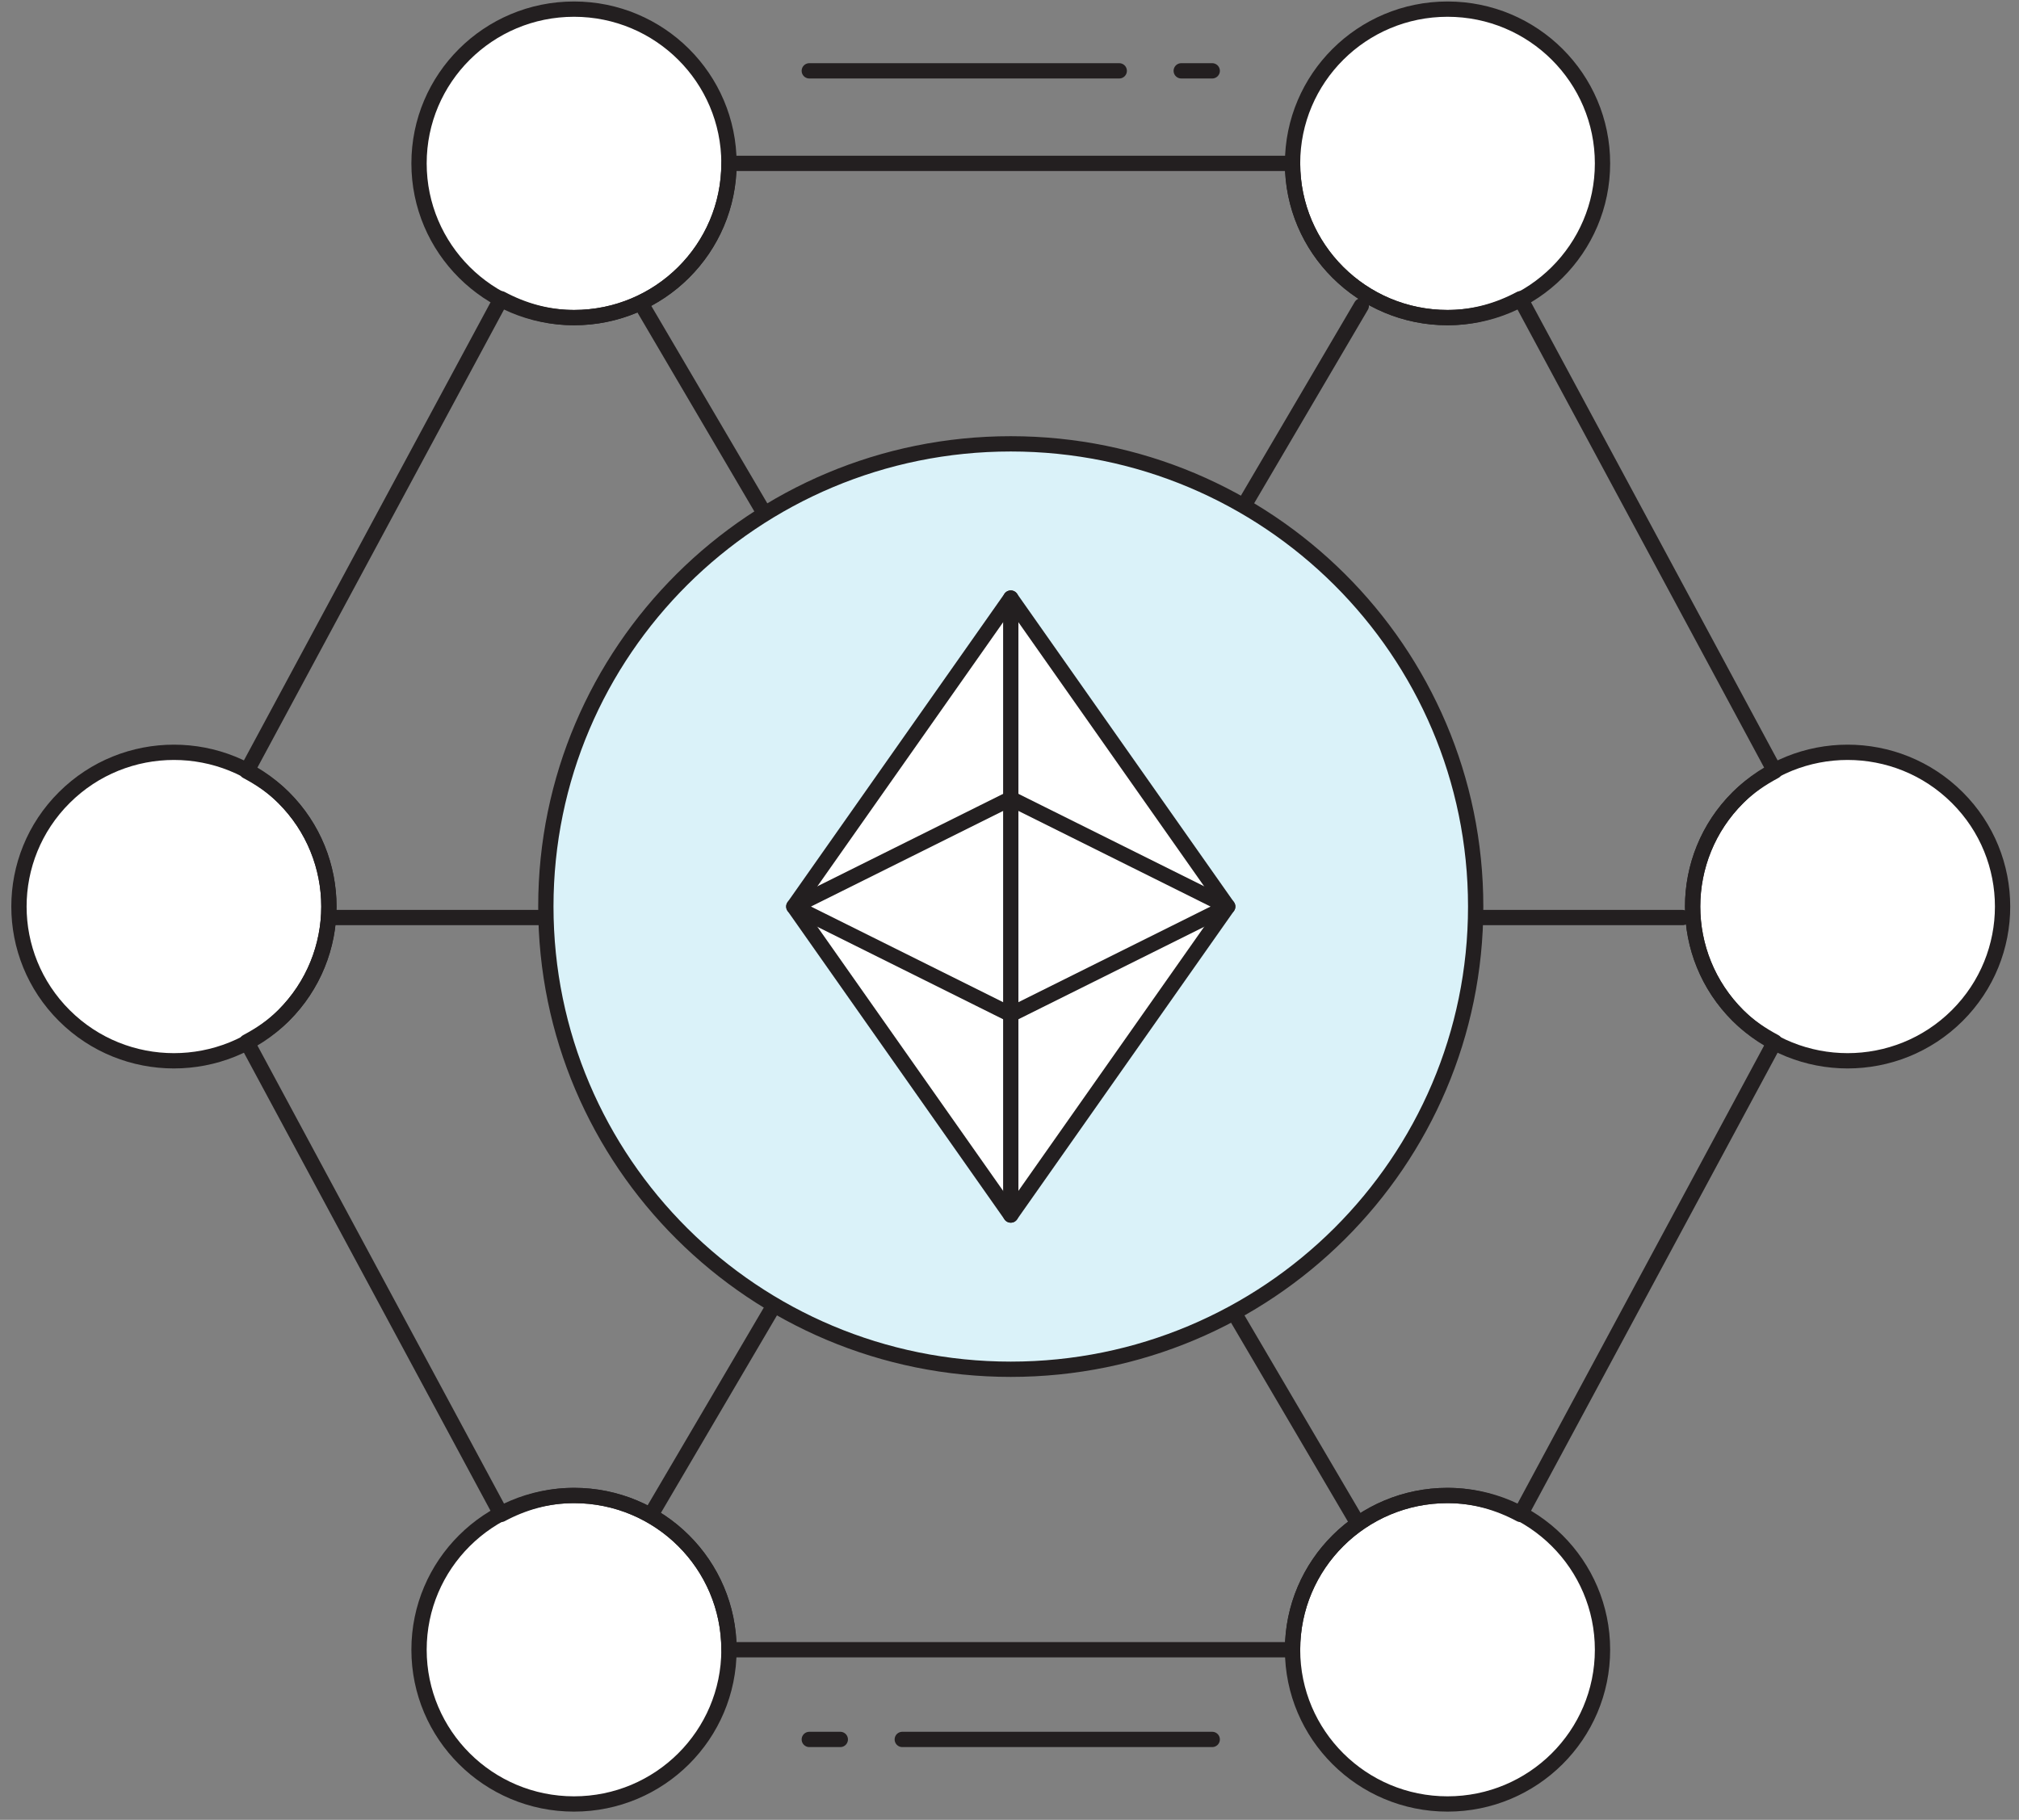 <?xml version="1.0" encoding="UTF-8"?>
<svg width="132px" height="119px" viewBox="0 0 132 119" version="1.1" xmlns="http://www.w3.org/2000/svg" xmlns:xlink="http://www.w3.org/1999/xlink">
    <rect x="0" y="0" width="132" height="119" fill="#808080" stroke="none"/>
    <title>2C6F9230-A2A4-4B4A-85B1-BC6802F6E4A4</title>
    <g id="DAppNode-DAO" stroke="none" stroke-width="1" fill="none" fill-rule="evenodd">
        <g id="DAPPNode-DAO-Desktop-1280px---∞" transform="translate(-190, -4417)">
            <g id="About-DAO" transform="translate(-352, 4163)">
                <g id="icon-01" transform="translate(543, 254)">
                    <line x1="20" y1="60" x2="109" y2="60" id="Stroke-1" stroke="#231F20" stroke-linecap="round" stroke-linejoin="round"></line>
                    <line x1="41" y1="100" x2="88" y2="20" id="Stroke-2" stroke="#231F20" stroke-linecap="round" stroke-linejoin="round"></line>
                    <line x1="88" y1="100" x2="41" y2="20" id="Stroke-3" stroke="#231F20" stroke-linecap="round" stroke-linejoin="round"></line>
                    <g id="Group-48">
                        <path d="M95.478,59.28 C95.478,75.99 81.869,89.537 65.083,89.537 C48.296,89.537 34.687,75.99 34.687,59.28 C34.687,42.57 48.296,29.023 65.083,29.023 C81.869,29.023 95.478,42.57 95.478,59.28" id="Fill-31" fill="#DAF2F9"></path>
                        <path d="M95.478,59.28 C95.478,75.99 81.869,89.537 65.083,89.537 C48.296,89.537 34.687,75.99 34.687,59.28 C34.687,42.57 48.296,29.023 65.083,29.023 C81.869,29.023 95.478,42.57 95.478,59.28 Z" id="Stroke-32" stroke="#231F20" stroke-linecap="round" stroke-linejoin="round"></path>
                        <polygon id="Fill-33" fill="#FFFFFF" points="65.083 79.452 50.898 59.28 65.083 39.108 79.267 59.28"></polygon>
                        <polygon id="Stroke-34" stroke="#231F20" stroke-linecap="round" stroke-linejoin="round" points="65.083 79.452 50.898 59.28 65.083 39.108 79.267 59.28"></polygon>
                        <polygon id="Stroke-35" stroke="#231F20" stroke-linecap="round" stroke-linejoin="round" points="50.898 59.28 65.083 52.22 79.267 59.28 65.083 66.34"></polygon>
                        <line x1="65.083" y1="39.108" x2="65.083" y2="79.452" id="Stroke-36" stroke="#231F20" stroke-linecap="round" stroke-linejoin="round"></line>
                        <path d="M112.631,66.412 C108.674,62.472 108.674,56.086 112.631,52.149 C116.587,48.209 123.002,48.209 126.96,52.149 C130.915,56.086 130.915,62.472 126.96,66.412 C123.002,70.351 116.587,70.351 112.631,66.412 Z" id="Stroke-37" stroke="#231F20" fill="#FFFFFF" stroke-linecap="round" stroke-linejoin="round"></path>
                        <path d="M3.208,66.412 C-0.75,62.472 -0.75,56.086 3.208,52.149 C7.163,48.209 13.578,48.209 17.536,52.149 C21.491,56.086 21.491,62.472 17.536,66.412 C13.578,70.351 7.163,70.351 3.208,66.412 Z" id="Stroke-38" stroke="#231F20" fill="#FFFFFF" stroke-linecap="round" stroke-linejoin="round"></path>
                        <path d="M83.506,107.877 C83.506,102.308 88.043,97.791 93.638,97.791 C99.235,97.791 103.77,102.308 103.77,107.877 C103.77,113.448 99.235,117.963 93.638,117.963 C88.043,117.963 83.506,113.448 83.506,107.877 Z" id="Stroke-39" stroke="#231F20" fill="#FFFFFF" stroke-linecap="round" stroke-linejoin="round"></path>
                        <path d="M26.396,10.683 C26.396,5.112 30.931,0.597 36.528,0.597 C42.124,0.597 46.659,5.112 46.659,10.683 C46.659,16.252 42.124,20.769 36.528,20.769 C30.931,20.769 26.396,16.252 26.396,10.683 Z" id="Stroke-40" stroke="#231F20" fill="#FFFFFF" stroke-linecap="round" stroke-linejoin="round"></path>
                        <path d="M93.638,20.769 C88.043,20.769 83.506,16.252 83.506,10.683 C83.506,5.112 88.043,0.597 93.638,0.597 C99.235,0.597 103.77,5.112 103.77,10.683 C103.77,16.252 99.235,20.769 93.638,20.769 Z" id="Stroke-41" stroke="#231F20" fill="#FFFFFF" stroke-linecap="round" stroke-linejoin="round"></path>
                        <path d="M36.528,117.963 C30.931,117.963 26.396,113.448 26.396,107.877 C26.396,102.308 30.931,97.791 36.528,97.791 C42.124,97.791 46.659,102.308 46.659,107.877 C46.659,113.448 42.124,117.963 36.528,117.963 Z" id="Stroke-42" stroke="#231F20" fill="#FFFFFF" stroke-linecap="round" stroke-linejoin="round"></path>
                        <path d="M93.638,97.791 C95.37,97.791 96.975,98.263 98.402,99.028 L115.032,68.129 C114.177,67.673 113.352,67.13 112.631,66.412 C108.673,62.473 108.673,56.086 112.631,52.149 C113.352,51.429 114.177,50.888 115.032,50.43 L98.402,19.534 C96.975,20.296 95.37,20.768 93.638,20.768 C88.043,20.768 83.506,16.254 83.506,10.682 L46.659,10.682 C46.659,16.254 42.124,20.768 36.527,20.768 C34.796,20.768 33.191,20.296 31.765,19.534 L15.134,50.43 C15.992,50.888 16.814,51.429 17.536,52.149 C21.491,56.086 21.491,62.473 17.536,66.412 C16.814,67.13 15.992,67.673 15.134,68.129 L31.765,99.028 C33.191,98.263 34.796,97.791 36.527,97.791 C42.124,97.791 46.659,102.308 46.659,107.877 L83.506,107.877 C83.506,102.308 88.043,97.791 93.638,97.791 Z" id="Stroke-43" stroke="#231F20" stroke-linecap="round" stroke-linejoin="round"></path>
                        <line x1="53.938" y1="113.743" x2="51.911" y2="113.743" id="Stroke-44" stroke="#231F20" stroke-linecap="round" stroke-linejoin="round"></line>
                        <line x1="78.254" y1="113.743" x2="57.99" y2="113.743" id="Stroke-45" stroke="#231F20" stroke-linecap="round" stroke-linejoin="round"></line>
                        <line x1="76.228" y1="4.632" x2="78.254" y2="4.632" id="Stroke-46" stroke="#231F20" stroke-linecap="round" stroke-linejoin="round"></line>
                        <line x1="51.911" y1="4.632" x2="72.175" y2="4.632" id="Stroke-47" stroke="#231F20" stroke-linecap="round" stroke-linejoin="round"></line>
                    </g>
                </g>
            </g>
        </g>
    </g>
</svg>